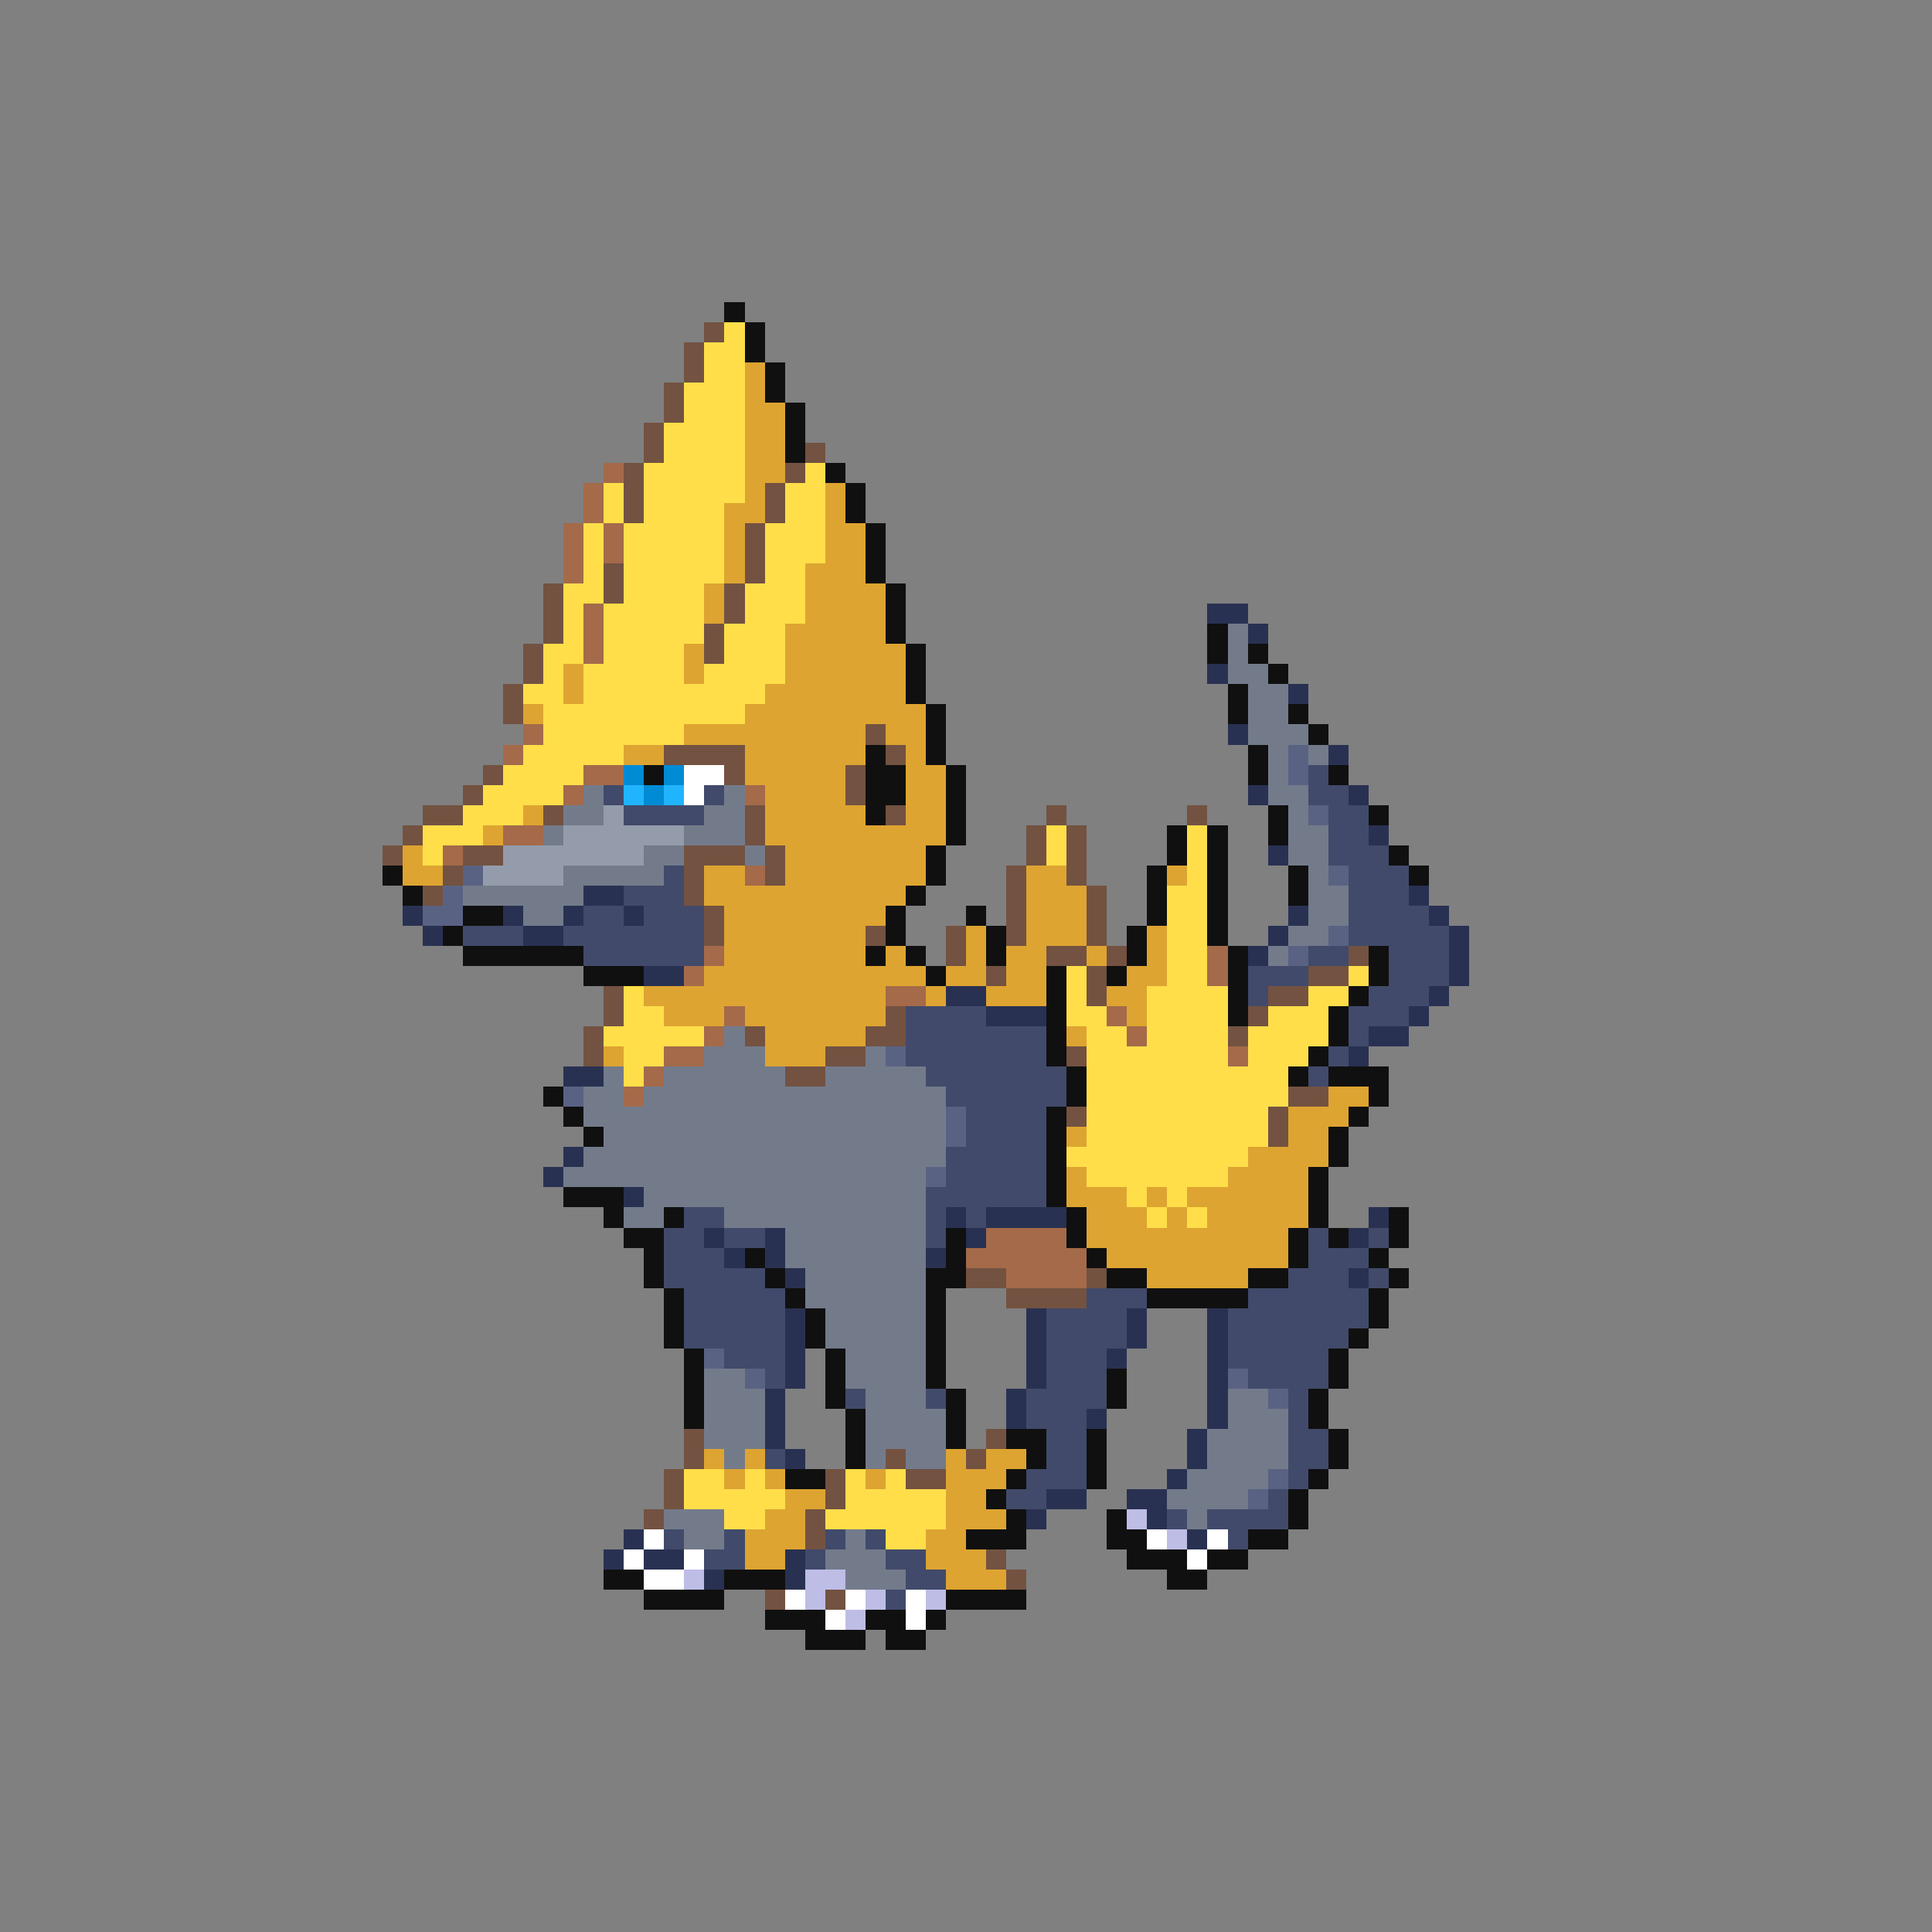 <svg xmlns="http://www.w3.org/2000/svg" viewBox="0 -0.5 96 96" shape-rendering="crispEdges">
<rect x="0" y="-0.5" width="96" height="96" fill="#808080" stroke="none"/>
<path stroke="#101010" d="M36 15h1M37 16h1M37 17h1M38 18h1M38 19h1M39 20h1M39 21h1M39 22h1M41 23h1M42 24h1M42 25h1M43 26h1M43 27h1M43 28h1M44 29h1M44 30h1M44 31h1M60 31h1M45 32h1M60 32h1M62 32h1M45 33h1M63 33h1M45 34h1M61 34h1M46 35h1M61 35h1M64 35h1M46 36h1M65 36h1M43 37h1M46 37h1M62 37h1M32 38h1M43 38h2M47 38h1M62 38h1M66 38h1M43 39h2M47 39h1M43 40h1M47 40h1M63 40h1M68 40h1M47 41h1M58 41h1M60 41h1M63 41h1M46 42h1M58 42h1M60 42h1M69 42h1M19 43h1M46 43h1M57 43h1M60 43h1M64 43h1M70 43h1M20 44h1M45 44h1M57 44h1M60 44h1M64 44h1M23 45h2M44 45h1M48 45h1M57 45h1M60 45h1M22 46h1M44 46h1M49 46h1M56 46h1M60 46h1M23 47h6M43 47h1M45 47h1M49 47h1M56 47h1M61 47h1M68 47h1M29 48h3M46 48h1M52 48h1M55 48h1M61 48h1M68 48h1M52 49h1M61 49h1M67 49h1M52 50h1M61 50h1M66 50h1M52 51h1M66 51h1M52 52h1M65 52h1M53 53h1M64 53h1M66 53h3M27 54h1M53 54h1M68 54h1M28 55h1M52 55h1M67 55h1M29 56h1M52 56h1M66 56h1M52 57h1M66 57h1M52 58h1M65 58h1M28 59h3M52 59h1M65 59h1M30 60h1M33 60h1M53 60h1M65 60h1M69 60h1M31 61h2M47 61h1M53 61h1M64 61h1M66 61h1M69 61h1M32 62h1M37 62h1M47 62h1M54 62h1M64 62h1M68 62h1M32 63h1M38 63h1M46 63h2M55 63h2M62 63h2M69 63h1M33 64h1M39 64h1M46 64h1M57 64h5M68 64h1M33 65h1M40 65h1M46 65h1M68 65h1M33 66h1M40 66h1M46 66h1M67 66h1M34 67h1M41 67h1M46 67h1M66 67h1M34 68h1M41 68h1M46 68h1M55 68h1M66 68h1M34 69h1M41 69h1M47 69h1M55 69h1M65 69h1M34 70h1M42 70h1M47 70h1M65 70h1M42 71h1M47 71h1M50 71h2M54 71h1M66 71h1M42 72h1M51 72h1M54 72h1M66 72h1M39 73h2M50 73h1M54 73h1M65 73h1M49 74h1M64 74h1M50 75h1M55 75h1M64 75h1M48 76h3M55 76h2M62 76h2M56 77h3M60 77h2M30 78h2M36 78h3M58 78h2M32 79h4M47 79h4M38 80h3M43 80h2M46 80h1M40 81h3M44 81h2" />
<path stroke="#735241" d="M35 16h1M34 17h1M34 18h1M33 19h1M33 20h1M32 21h1M32 22h1M40 22h1M31 23h1M39 23h1M31 24h1M38 24h1M31 25h1M38 25h1M37 26h1M37 27h1M30 28h1M37 28h1M27 29h1M30 29h1M36 29h1M27 30h1M36 30h1M27 31h1M35 31h1M26 32h1M35 32h1M26 33h1M25 34h1M25 35h1M43 36h1M33 37h4M44 37h1M24 38h1M36 38h1M42 38h1M23 39h1M42 39h1M21 40h2M27 40h1M37 40h1M44 40h1M52 40h1M59 40h1M20 41h1M37 41h1M51 41h1M53 41h1M19 42h1M23 42h2M34 42h3M38 42h1M51 42h1M53 42h1M22 43h1M34 43h1M38 43h1M50 43h1M53 43h1M21 44h1M34 44h1M50 44h1M54 44h1M35 45h1M50 45h1M54 45h1M35 46h1M43 46h1M47 46h1M50 46h1M54 46h1M47 47h1M52 47h2M55 47h1M67 47h1M49 48h1M54 48h1M65 48h2M30 49h1M54 49h1M63 49h2M30 50h1M44 50h1M62 50h1M29 51h1M37 51h1M43 51h2M61 51h1M29 52h1M41 52h2M53 52h1M39 53h2M64 54h2M53 55h1M63 55h1M63 56h1M48 63h2M54 63h1M50 64h4M34 71h1M49 71h1M34 72h1M44 72h1M48 72h1M33 73h1M41 73h1M45 73h2M33 74h1M41 74h1M32 75h1M40 75h1M40 76h1M49 77h1M50 78h1M38 79h1M41 79h1" />
<path stroke="#ffde4a" d="M36 16h1M35 17h2M35 18h2M34 19h3M34 20h3M33 21h4M33 22h4M32 23h5M40 23h1M30 24h1M32 24h5M39 24h2M30 25h1M32 25h4M39 25h2M29 26h1M31 26h5M38 26h3M29 27h1M31 27h5M38 27h3M29 28h1M31 28h5M38 28h2M28 29h2M31 29h4M37 29h3M28 30h1M30 30h5M37 30h3M28 31h1M30 31h5M36 31h3M27 32h2M30 32h4M36 32h3M27 33h1M29 33h5M35 33h4M26 34h2M29 34h9M27 35h10M27 36h7M26 37h5M25 38h4M24 39h4M23 40h3M21 41h3M52 41h1M59 41h1M21 42h1M52 42h1M59 42h1M59 43h1M58 44h2M58 45h2M58 46h2M58 47h2M53 48h1M58 48h2M67 48h1M31 49h1M53 49h1M57 49h4M65 49h2M31 50h2M53 50h2M57 50h4M63 50h3M30 51h5M54 51h2M57 51h4M62 51h4M31 52h2M54 52h7M62 52h3M31 53h1M54 53h10M54 54h10M54 55h9M54 56h9M53 57h9M54 58h7M56 59h1M58 59h1M57 60h1M59 60h1M34 73h2M37 73h1M42 73h1M44 73h1M34 74h5M42 74h5M36 75h2M41 75h6M44 76h2" />
<path stroke="#dea431" d="M37 18h1M37 19h1M37 20h2M37 21h2M37 22h2M37 23h2M37 24h1M41 24h1M36 25h2M41 25h1M36 26h1M41 26h2M36 27h1M41 27h2M36 28h1M40 28h3M35 29h1M40 29h4M35 30h1M40 30h4M39 31h5M34 32h1M39 32h6M28 33h1M34 33h1M39 33h6M28 34h1M38 34h7M26 35h1M37 35h9M34 36h9M44 36h2M31 37h2M37 37h6M45 37h1M37 38h5M45 38h2M38 39h4M45 39h2M26 40h1M38 40h5M45 40h2M24 41h1M38 41h9M20 42h1M39 42h7M20 43h2M35 43h2M39 43h7M51 43h2M58 43h1M35 44h10M51 44h3M36 45h8M51 45h3M36 46h7M48 46h1M51 46h3M57 46h1M36 47h7M44 47h1M48 47h1M50 47h2M54 47h1M57 47h1M35 48h11M47 48h2M50 48h2M56 48h2M32 49h12M46 49h1M49 49h3M55 49h2M33 50h3M37 50h7M56 50h1M38 51h5M53 51h1M30 52h1M38 52h3M66 54h2M64 55h3M53 56h1M64 56h2M62 57h4M53 58h1M61 58h4M53 59h3M57 59h1M59 59h6M54 60h3M58 60h1M60 60h5M54 61h10M55 62h9M57 63h5M35 72h1M37 72h1M47 72h1M49 72h2M36 73h1M38 73h1M43 73h1M47 73h3M39 74h2M47 74h2M38 75h2M47 75h3M37 76h3M46 76h2M37 77h2M46 77h3M47 78h3" />
<path stroke="#a46a4a" d="M30 23h1M29 24h1M29 25h1M28 26h1M30 26h1M28 27h1M30 27h1M28 28h1M29 30h1M29 31h1M29 32h1M26 36h1M25 37h1M29 38h2M28 39h1M37 39h1M25 41h2M22 42h1M37 43h1M35 47h1M60 47h1M34 48h1M60 48h1M44 49h2M36 50h1M55 50h1M35 51h1M56 51h1M33 52h2M61 52h1M32 53h1M31 54h1M49 61h4M48 62h6M50 63h4" />
<path stroke="#293152" d="M60 30h2M62 31h1M60 33h1M64 34h1M61 36h1M66 37h1M62 39h1M67 39h1M68 41h1M63 42h1M29 44h2M70 44h1M20 45h1M25 45h1M28 45h1M31 45h1M64 45h1M71 45h1M21 46h1M26 46h2M63 46h1M72 46h1M62 47h1M72 47h1M32 48h2M72 48h1M47 49h2M71 49h1M49 50h3M70 50h1M68 51h2M67 52h1M28 53h2M28 57h1M27 58h1M31 59h1M47 60h1M49 60h4M68 60h1M35 61h1M38 61h1M48 61h1M67 61h1M36 62h1M38 62h1M46 62h1M39 63h1M67 63h1M39 65h1M51 65h1M56 65h1M60 65h1M39 66h1M51 66h1M56 66h1M60 66h1M39 67h1M51 67h1M55 67h1M60 67h1M39 68h1M51 68h1M60 68h1M38 69h1M50 69h1M60 69h1M38 70h1M50 70h1M54 70h1M60 70h1M38 71h1M59 71h1M39 72h1M59 72h1M58 73h1M52 74h2M56 74h2M51 75h1M57 75h1M31 76h1M59 76h1M30 77h1M32 77h2M39 77h1M35 78h1M39 78h1" />
<path stroke="#737b8b" d="M61 31h1M61 32h1M61 33h2M62 34h2M62 35h2M62 36h3M63 37h1M65 37h1M63 38h1M29 39h1M36 39h1M63 39h2M28 40h2M35 40h2M64 40h1M27 41h1M34 41h3M64 41h2M32 42h2M37 42h1M64 42h2M28 43h5M65 43h1M23 44h6M65 44h2M26 45h2M65 45h2M64 46h2M63 47h1M36 51h1M35 52h3M43 52h1M30 53h1M33 53h6M41 53h5M29 54h2M32 54h15M29 55h18M30 56h17M29 57h18M28 58h18M32 59h14M31 60h2M36 60h10M39 61h7M39 62h7M40 63h6M40 64h6M41 65h5M41 66h5M42 67h4M35 68h2M42 68h4M35 69h3M43 69h3M61 69h2M35 70h3M43 70h4M61 70h3M35 71h3M43 71h4M60 71h4M36 72h1M43 72h1M45 72h2M60 72h4M59 73h4M58 74h4M33 75h3M59 75h1M34 76h2M42 76h1M41 77h3M42 78h3" />
<path stroke="#5a6283" d="M64 37h1M64 38h1M65 40h1M23 43h1M66 43h1M22 44h1M21 45h2M66 46h1M64 47h1M44 52h1M28 54h1M47 55h1M47 56h1M46 58h1M35 67h1M37 68h1M61 68h1M63 69h1M63 73h1M62 74h1" />
<path stroke="#008bd5" d="M31 38h1M33 38h1M32 39h1" />
<path stroke="#ffffff" d="M34 38h2M34 39h1M32 76h1M57 76h1M60 76h1M31 77h1M34 77h1M59 77h1M32 78h2M39 79h1M42 79h1M45 79h1M41 80h1M45 80h1" />
<path stroke="#414a6a" d="M65 38h1M30 39h1M35 39h1M65 39h2M31 40h4M66 40h2M66 41h2M66 42h3M33 43h1M67 43h3M31 44h3M67 44h3M29 45h2M32 45h3M67 45h4M23 46h3M28 46h7M67 46h5M29 47h6M65 47h2M69 47h3M62 48h3M69 48h3M62 49h1M68 49h3M45 50h4M67 50h3M45 51h7M67 51h1M45 52h7M66 52h1M46 53h7M65 53h1M47 54h6M48 55h4M48 56h4M47 57h5M47 58h5M46 59h6M34 60h2M46 60h1M48 60h1M33 61h2M36 61h2M46 61h1M65 61h1M68 61h1M33 62h3M65 62h3M33 63h5M64 63h3M68 63h1M34 64h5M54 64h3M62 64h6M34 65h5M52 65h4M61 65h7M34 66h5M52 66h4M61 66h6M36 67h3M52 67h3M61 67h5M38 68h1M52 68h3M62 68h4M42 69h1M46 69h1M51 69h4M64 69h1M51 70h3M64 70h1M52 71h2M64 71h2M38 72h1M52 72h2M64 72h2M51 73h3M64 73h1M50 74h2M63 74h1M58 75h1M60 75h4M33 76h1M36 76h1M41 76h1M43 76h1M61 76h1M35 77h2M40 77h1M44 77h2M45 78h2M44 79h1" />
<path stroke="#20b4ff" d="M31 39h1M33 39h1" />
<path stroke="#949cac" d="M30 40h1M28 41h6M25 42h7M24 43h4" />
<path stroke="#bdbde6" d="M56 75h1M58 76h1M34 78h1M40 78h2M40 79h1M43 79h1M46 79h1M42 80h1" />
</svg>